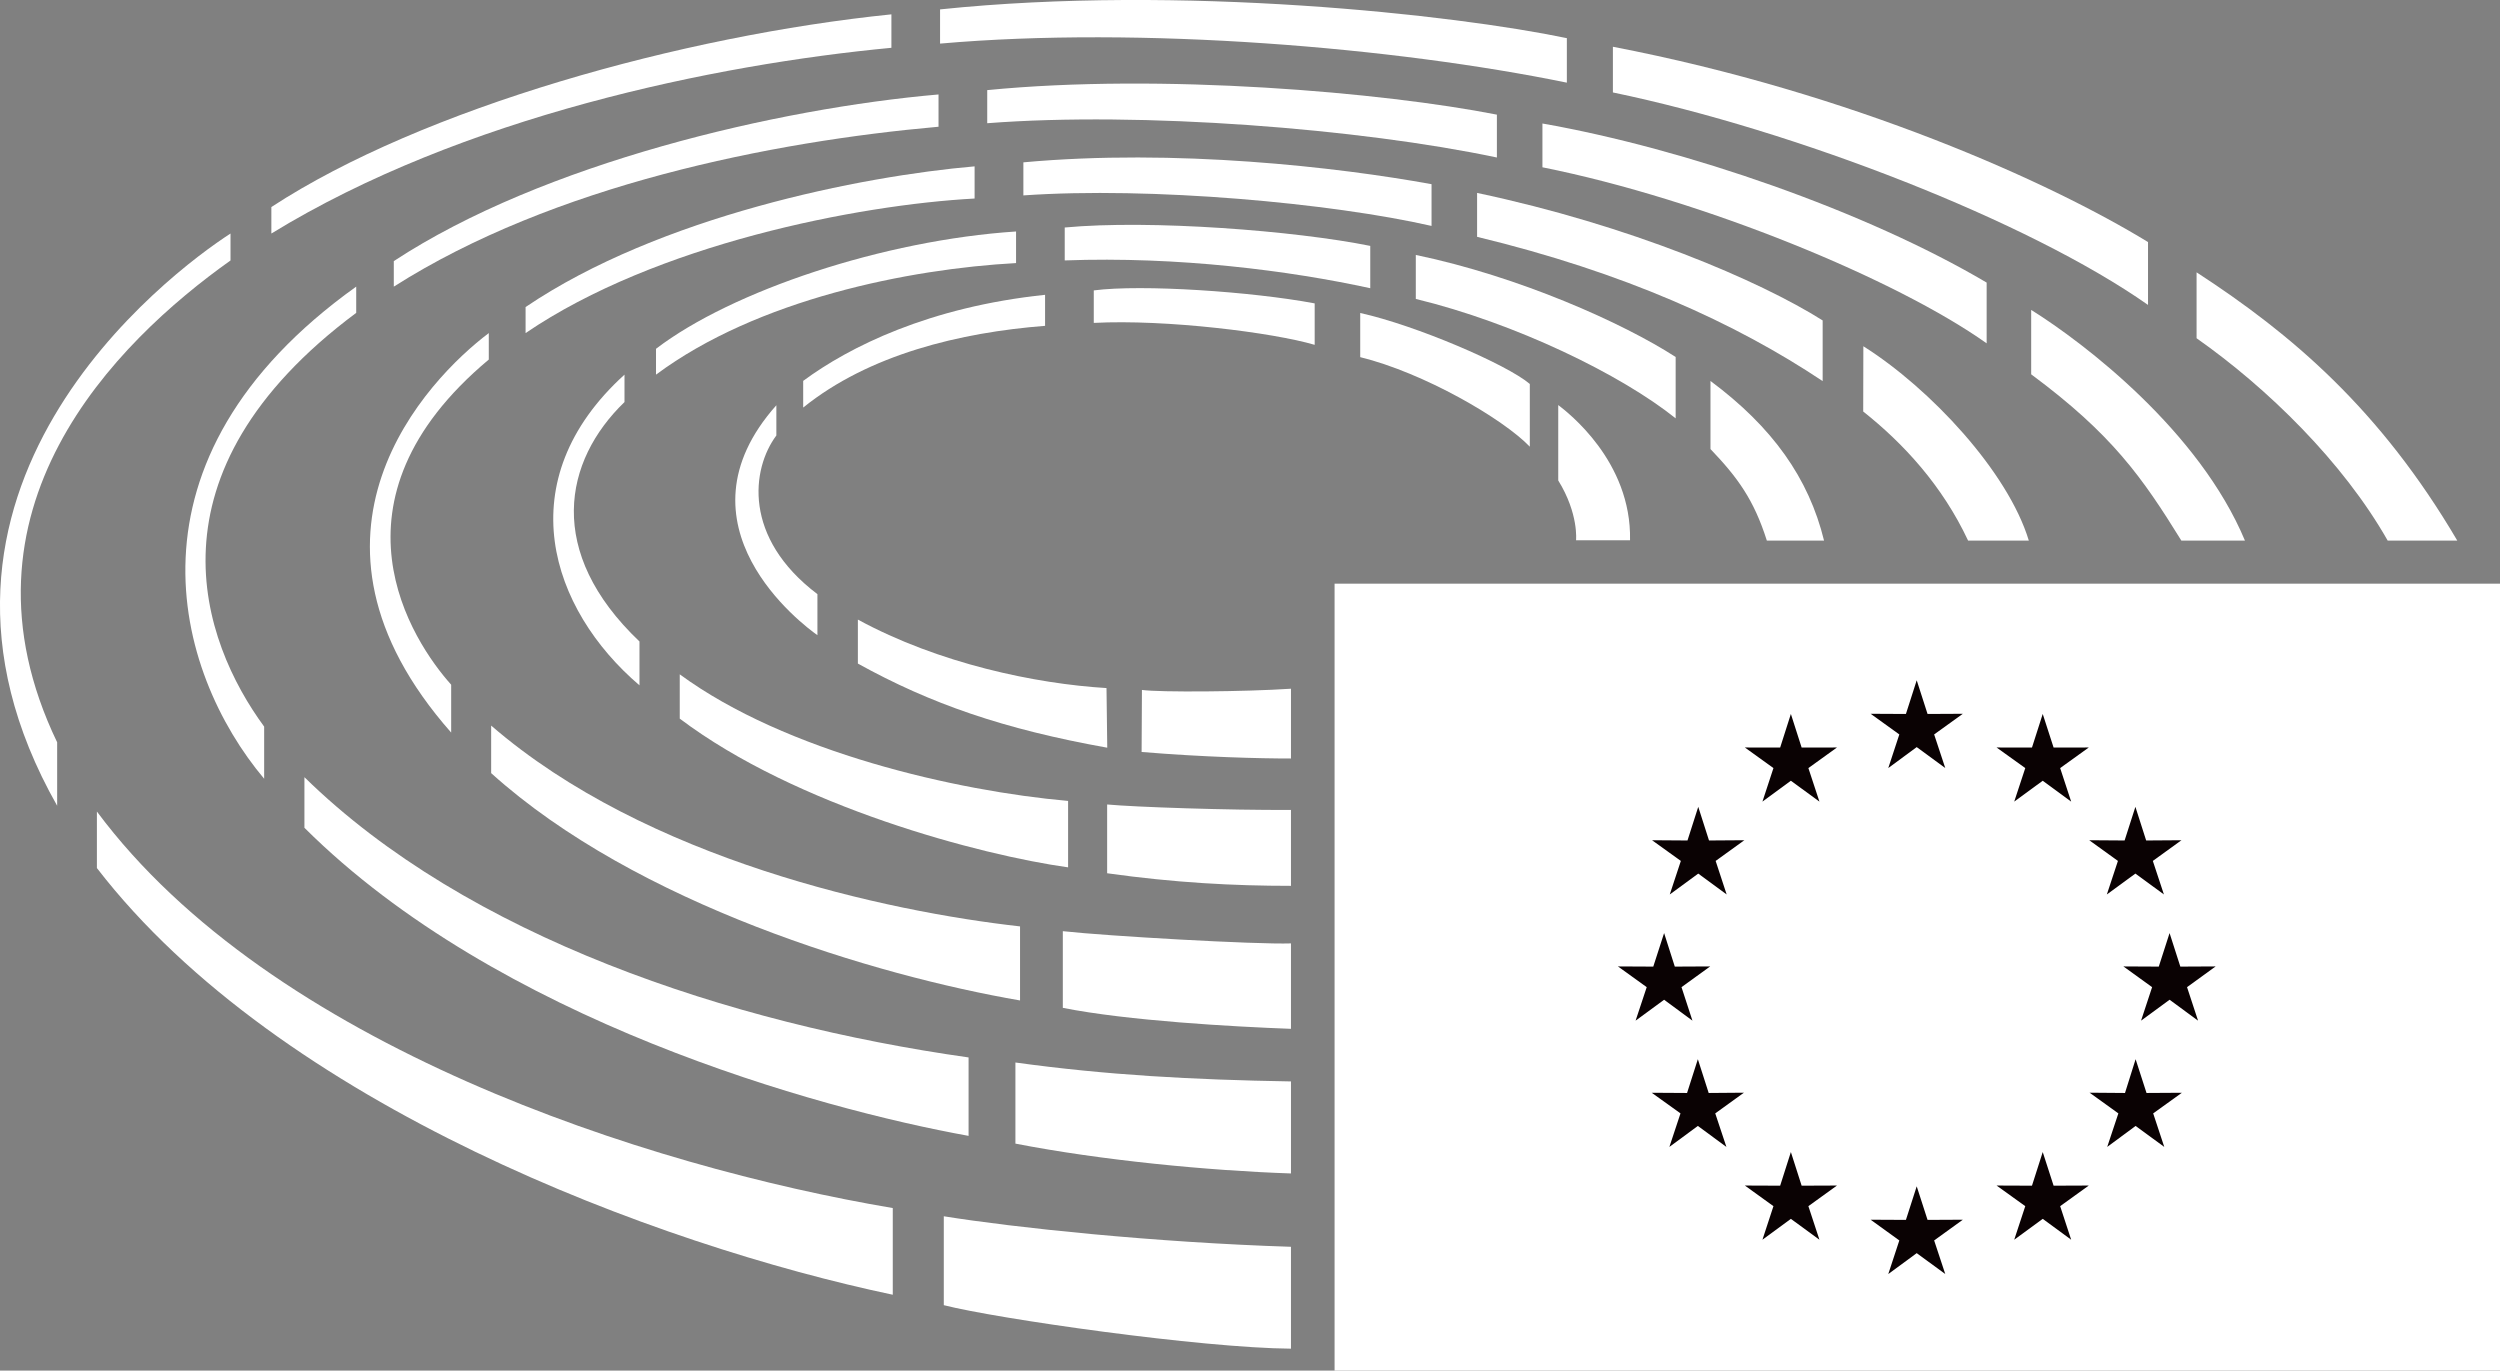 <?xml version="1.0" encoding="UTF-8"?>
<svg id="Main_Logo_Frame" data-name="Main Logo Frame" xmlns="http://www.w3.org/2000/svg" viewBox="0 0 697.13 382.2">
  <rect x="0" y="0" width="697.13" height="382.2" fill="#808080" stroke="none"/>
  <defs>
    <style>
      .cls-1 {
        fill: #0a0203;
      }

      .cls-1, .cls-2 {
        stroke-width: 0px;
      }

      .cls-2 {
        fill: #fff;
      }
    </style>
  </defs>
  <g id="mute">
    <rect class="cls-2" x="372.15" y="162.75" width="324.99" height="219.45"/>
    <g id="flag">
      <rect class="cls-2" x="376.11" y="166.71" width="317.06" height="211.53"/>
      <g>
        <polygon class="cls-1" points="534.48 189.7 537.5 199.09 547.34 199.04 539.34 204.8 542.44 214.17 534.48 208.33 526.55 214.17 529.63 204.8 521.63 199.04 531.47 199.09 534.48 189.7"/>
        <polygon class="cls-1" points="534.48 330.81 537.5 340.17 547.34 340.12 539.34 345.9 542.44 355.27 534.48 349.44 526.55 355.27 529.63 345.9 521.63 340.12 531.47 340.17 534.48 330.81"/>
        <polygon class="cls-1" points="499.39 199.09 502.39 208.46 512.24 208.44 504.27 214.18 507.35 223.53 499.39 217.71 491.46 223.53 494.53 214.18 486.56 208.44 496.4 208.46 499.39 199.09"/>
        <polygon class="cls-1" points="473.56 224.99 476.56 234.37 486.41 234.3 478.41 240.07 481.48 249.42 473.56 243.6 465.62 249.42 468.71 240.07 460.68 234.3 470.56 234.37 473.56 224.99"/>
        <polygon class="cls-1" points="464.04 260.19 467.02 269.54 476.88 269.49 468.89 275.27 471.94 284.61 464.04 278.78 456.09 284.61 459.19 275.27 451.17 269.49 461.02 269.54 464.04 260.19"/>
        <polygon class="cls-1" points="473.45 295.36 476.47 304.78 486.29 304.7 478.3 310.47 481.41 319.82 473.45 313.97 465.51 319.82 468.61 310.47 460.59 304.72 470.44 304.78 473.45 295.36"/>
        <polygon class="cls-1" points="499.39 321.25 502.39 330.63 512.24 330.59 504.27 336.34 507.35 345.7 499.39 339.88 491.46 345.7 494.53 336.34 486.56 330.59 496.4 330.63 499.39 321.25"/>
        <polygon class="cls-1" points="569.62 199.09 566.62 208.46 556.75 208.44 564.75 214.18 561.67 223.53 569.62 217.71 577.55 223.53 574.48 214.18 582.46 208.44 572.65 208.46 569.62 199.09"/>
        <polygon class="cls-1" points="595.46 224.99 592.45 234.37 582.59 234.3 590.59 240.07 587.5 249.42 595.46 243.6 603.41 249.42 600.32 240.07 608.3 234.3 598.46 234.37 595.46 224.99"/>
        <polygon class="cls-1" points="604.99 260.19 601.98 269.54 592.12 269.49 600.12 275.27 597.04 284.61 604.99 278.78 612.93 284.61 609.86 275.27 617.83 269.49 607.99 269.54 604.99 260.19"/>
        <polygon class="cls-1" points="595.52 295.36 592.56 304.78 582.69 304.7 590.71 310.47 587.6 319.82 595.52 313.97 603.51 319.82 600.42 310.47 608.42 304.72 598.56 304.78 595.52 295.36"/>
        <polygon class="cls-1" points="569.62 321.25 566.62 330.63 556.75 330.59 564.75 336.34 561.67 345.7 569.62 339.88 577.55 345.7 574.48 336.34 582.46 330.59 572.65 330.63 569.62 321.25"/>
      </g>
    </g>
    <g id="hc">
      <path class="cls-2" d="M426.59,124.56v-17.49c-6.37-5.45-31.8-16.36-47.29-19.79v12.31c17.73,4.36,39.81,17.17,47.29,24.97Z"/>
      <path class="cls-2" d="M439.48,150.66h15.06c.46-22.07-17.45-35.73-20.02-37.71v21.03c5.76,9.32,4.96,16.68,4.96,16.68Z"/>
      <path class="cls-2" d="M476.97,106.24v18.98c7.57,7.92,12.11,14.13,15.72,25.53h15.95c-4.26-17.43-14.4-31.67-31.66-44.51Z"/>
      <path class="cls-2" d="M467.26,116.65v-17.1c-14.64-9.46-43.56-22.43-72.46-28.46v12.27c27.76,6.73,57.28,21.12,72.46,33.3Z"/>
      <path class="cls-2" d="M508.25,106.27v-16.92c-17.55-11.07-53.69-26.54-96.36-35.55v12.24c40.96,9.9,72.04,24.01,96.36,40.23Z"/>
      <path class="cls-2" d="M519.6,96.55s-.04,18.2-.04,18.2c11.21,8.89,22.03,20.6,29.25,36h16.93c-5.79-19.17-27.46-42.42-46.14-54.2Z"/>
      <path class="cls-2" d="M553.98,95.73v-16.93c-33.58-19.86-83.9-37.32-123.87-44.36v12.21c45.14,9.06,98.91,31.37,123.87,49.09Z"/>
      <path class="cls-2" d="M608.27,150.75h17.74c-12.76-30.54-44.69-55.01-59.61-64.33v17.96c22.59,16.74,30.94,28.7,41.88,46.37Z"/>
      <path class="cls-2" d="M598.98,85.04v-17.54c-27.2-16.64-82.22-41.55-149.22-54.46v12.74c50.97,10.59,115.97,35.89,149.22,59.25Z"/>
      <path class="cls-2" d="M665.82,150.75h19.4c-21.51-36.59-46.11-57.52-72.7-74.81v18.38c19.7,13.84,40.83,34.47,53.3,56.44Z"/>
      <path class="cls-2" d="M366.6,96.16v-11.56c-17.45-3.28-48.12-5.37-61.6-3.62v9.06c20.24-1.05,50.05,2.71,61.6,6.12Z"/>
      <path class="cls-2" d="M291.42,90.86v-8.65c-32.38,3.39-54.6,14.51-67.45,24v7.44c18.35-14.81,43.77-20.94,67.45-22.79Z"/>
      <path class="cls-2" d="M216.49,121.42v-8.42c-29.79,33.47,7.48,61.34,11.45,64.12v-11.44c-20.83-15.75-18.39-34.94-11.45-44.25Z"/>
      <path class="cls-2" d="M239.22,172.77v12.27c20.23,11.2,40.59,18.28,69.54,23.46l-.21-16.63c-19.68-1.19-46.73-6.8-69.34-19.1Z"/>
      <path class="cls-2" d="M318.43,192.39l-.09,17.3c16.94,1.41,32.92,1.83,41.65,1.82v-19.46c-12.86.86-36.69,1.03-41.56.34Z"/>
      <path class="cls-2" d="M382.1,80.37v-11.8c-20.84-4.22-61.26-7.37-85.2-5.13v9.18c31.6-1.17,62.86,2.87,85.2,7.75Z"/>
      <path class="cls-2" d="M297.84,241.86v-18.52c-31.01-2.74-78.68-13.57-108.29-35.3v12.35c32.46,24.49,83.81,38.06,108.29,41.47Z"/>
      <path class="cls-2" d="M178.32,191.11v-12.23c-26.27-24.98-21.14-50.39-4.18-66.76v-7.65c-32.6,29.61-20.66,65.44,4.18,86.64Z"/>
      <path class="cls-2" d="M308.73,224.33v19.18c18.87,2.65,35.24,3.51,51.26,3.51v-21.17c-17.27.1-43.59-.8-51.26-1.52Z"/>
      <path class="cls-2" d="M182.93,97.26v7.21c28.25-21.02,70.62-29.49,100.4-31.11v-8.81c-36.88,2.41-79.24,16.54-100.4,32.71Z"/>
      <path class="cls-2" d="M136.96,202.33v13.26c40.53,36.55,107.2,56.45,147.48,63.39v-20.65c-37.11-4.16-104.18-18.55-147.48-56Z"/>
      <path class="cls-2" d="M399.19,63v-11.64c-26.18-4.77-71.44-9.97-113.82-6.09v9.22c35.62-2.48,85.9,2.15,113.82,8.51Z"/>
      <path class="cls-2" d="M296.37,259.67v21.37c17.97,3.59,47.52,5.26,63.62,5.85v-23.82c-9.6.34-51.64-2.07-63.62-3.41Z"/>
      <path class="cls-2" d="M271.77,55.35v-8.96c-31.51,2.71-87.84,13.93-125.21,39.23v7.26c36.37-24.77,92.66-35.76,125.21-37.52Z"/>
      <path class="cls-2" d="M136.3,100.26v-7.38c-17.1,12.89-59.02,56.37-10.49,111.4v-13.35c-10.79-12.06-36.82-51.12,10.49-90.67Z"/>
      <path class="cls-2" d="M417.41,43.92v-11.95c-31.73-6.23-93.53-11.61-142.12-6.84v9.23c42.95-3.32,104.06,1.52,142.12,9.56Z"/>
      <path class="cls-2" d="M283.15,296.29v22.61c23.92,4.65,53.72,7.54,76.84,8.32v-25.66c-27.67-.47-51.52-1.78-76.84-5.28Z"/>
      <path class="cls-2" d="M270.09,316.75v-21.88c-66.51-9.4-139.79-33.63-185.2-78.15v14.11c53.8,53.59,143.04,78.29,185.2,85.91Z"/>
      <path class="cls-2" d="M109.81,72.81v7.12c44.46-28.3,105.37-40.46,151.9-44.59v-9c-44.73,3.88-110.24,19.11-151.9,46.47Z"/>
      <path class="cls-2" d="M73.66,217.16v-14.54c-17.41-23.74-34.49-70.55,25.67-115.38v-7.32c-67.56,48.3-50.72,107.43-25.67,137.24Z"/>
      <path class="cls-2" d="M27.02,226.3v15.76c51.03,66.2,156.41,105.17,221.93,118.98v-24.17c-68.84-11.65-173.44-45.38-221.93-110.57Z"/>
      <path class="cls-2" d="M436.92,23.05v-12.41c-31.37-6.55-107.63-15.01-174.78-8.02v9.54c56.15-4.94,127.01,1.09,174.78,10.89Z"/>
      <path class="cls-2" d="M248.57,13.32V4c-58.27,5.95-130.62,26.1-172.9,53.73v7.39c53.11-32.57,123.6-47.13,172.9-51.79Z"/>
      <path class="cls-2" d="M263.18,339.17v24.78c14.96,3.81,71.76,11.94,96.81,12.13v-28.41c-38.23-1.21-77.27-5.36-96.81-8.51Z"/>
      <path class="cls-2" d="M64.28,72.62v-7.5c-17.1,11.03-98.08,71.83-48.34,159.57v-17.69c-31.11-64.68,16.31-111.61,48.34-134.37Z"/>
    </g>
  </g>
</svg>